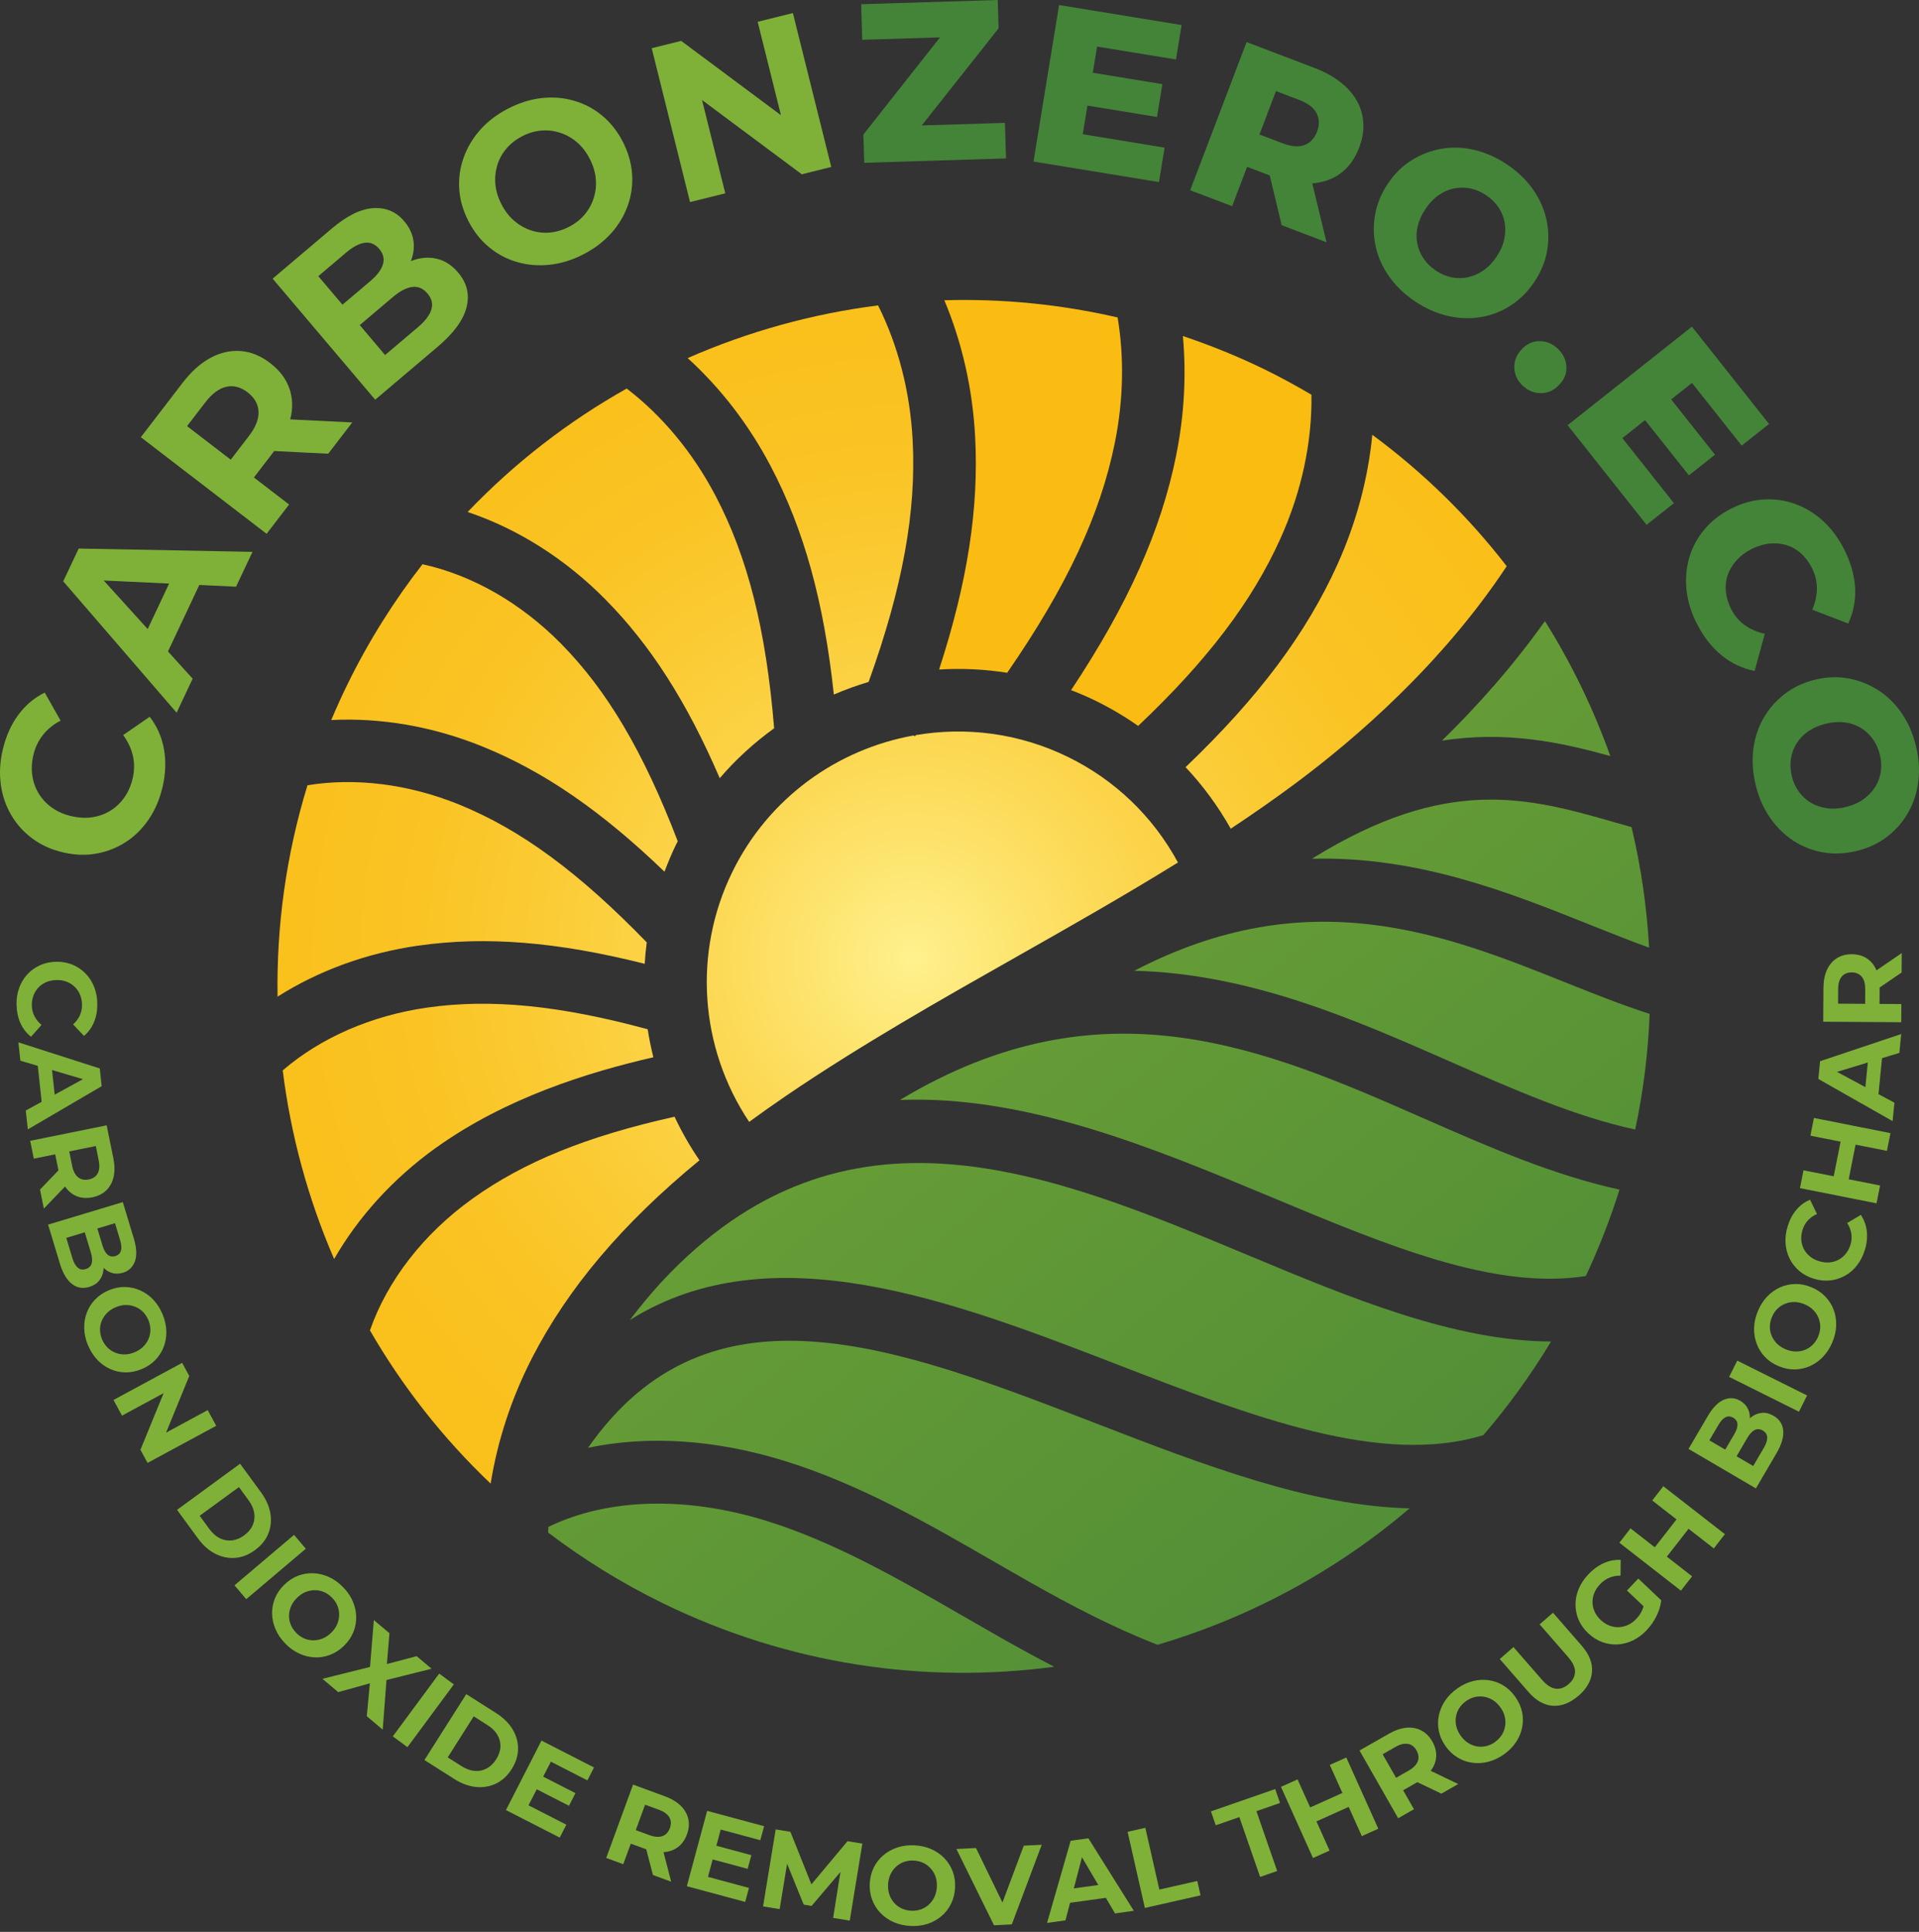 <svg width="148" height="149" viewBox="0 0 148 149" fill="none" xmlns="http://www.w3.org/2000/svg">
<rect x="0" y="0" width="148" height="149" fill="#333333" stroke="none"/>
<path d="M87.474 74.871C96.376 75.088 104.355 78.587 111.767 81.844C116.835 84.071 121.521 86.127 126.112 87.115C126.744 84.153 127.113 81.171 127.228 78.198C125.068 77.501 122.916 76.643 120.784 75.791C111.421 72.044 100.955 67.865 87.474 74.874V74.871Z" fill="url(#paint0_linear_214_5868)"/>
<path d="M51.022 98.864C50.138 99.834 49.331 100.813 48.583 101.803C59.533 94.951 73.537 100.357 86.225 105.26C96.593 109.268 106.539 113.104 114.4 110.683C116.318 108.461 118.065 106.05 119.623 103.465C112.15 103.437 104.131 100.096 96.258 96.81C80.926 90.412 65.071 83.796 51.027 98.861L51.022 98.864Z" fill="url(#paint1_linear_214_5868)"/>
<path d="M101.178 66.231C109.346 66.019 116.383 68.827 122.58 71.305C124.191 71.949 125.718 72.559 127.187 73.091C127.007 69.946 126.559 66.835 125.831 63.792C125.403 63.671 124.979 63.55 124.554 63.429C117.919 61.528 111.63 59.736 101.181 66.231H101.178Z" fill="url(#paint2_linear_214_5868)"/>
<path d="M108.715 116.328C101.087 116.176 92.711 112.944 84.484 109.763C69.186 103.85 54.706 98.264 45.353 111.661C49.989 110.685 55.209 111.02 60.598 112.702C66.367 114.502 71.593 117.517 76.645 120.431C77.497 120.921 78.346 121.413 79.199 121.897C82.774 123.927 86.056 125.612 89.274 126.853C96.367 124.763 103.011 121.196 108.718 116.328H108.715Z" fill="url(#paint3_linear_214_5868)"/>
<path d="M76.811 126.096C75.95 125.607 75.089 125.112 74.231 124.614C69.405 121.832 64.415 118.955 59.158 117.312C52.934 115.369 46.855 115.543 42.293 117.762C42.285 117.908 42.282 118.055 42.276 118.201C44.982 120.254 47.919 122.082 51.086 123.632C60.823 128.394 71.309 129.888 81.305 128.549C79.744 127.744 78.248 126.912 76.813 126.099L76.811 126.096Z" fill="url(#paint4_linear_214_5868)"/>
<path d="M111.21 57.123C116.211 56.352 120.365 57.252 124.191 58.31C122.897 54.679 121.209 51.185 119.15 47.903C116.678 51.382 113.924 54.468 111.21 57.123Z" fill="url(#paint5_linear_214_5868)"/>
<path d="M57.778 86.527C58.689 85.861 59.628 85.194 60.61 84.524C66.41 80.578 72.581 77.085 78.549 73.707C82.633 71.395 86.79 69.032 90.849 66.52C88.922 62.974 86.003 60.161 82.366 58.38C78.58 56.53 74.482 56.035 70.615 56.698C70.603 56.727 70.595 56.755 70.584 56.783L70.44 56.727C64.581 57.787 59.279 61.519 56.47 67.269C53.44 73.465 53.955 80.8 57.778 86.527Z" fill="url(#paint6_radial_214_5868)"/>
<path d="M75.207 33.702C75.497 39.184 74.628 44.862 72.426 51.638C74.164 51.531 75.925 51.61 77.677 51.889C82.276 45.228 84.861 39.695 85.98 34.149C86.652 30.827 86.703 27.536 86.194 24.484C81.755 23.461 77.269 23.027 72.831 23.157C74.181 26.377 75.011 29.952 75.207 33.702Z" fill="url(#paint7_radial_214_5868)"/>
<path d="M41.022 104.753C43.804 99.342 47.987 94.386 53.947 89.486C53.207 88.412 52.571 87.287 52.023 86.128C45.261 87.635 40.401 89.61 36.452 92.439C32.635 95.173 29.864 98.788 28.531 102.607C31.029 106.928 34.148 110.913 37.839 114.423C38.37 111.147 39.425 107.864 41.025 104.751L41.022 104.753Z" fill="url(#paint8_radial_214_5868)"/>
<path d="M59.443 35.963C61.996 40.821 63.541 46.373 64.308 53.568C65.183 53.191 66.078 52.865 66.992 52.592C69.622 45.282 70.676 39.451 70.387 33.955C70.187 30.169 69.25 26.611 67.72 23.554C62.649 24.198 57.701 25.57 53.035 27.618C55.55 29.905 57.744 32.726 59.443 35.963Z" fill="url(#paint9_radial_214_5868)"/>
<path d="M90.715 35.105C89.542 40.913 87.004 46.609 82.606 53.227C83.238 53.472 83.868 53.739 84.487 54.043C85.643 54.609 86.743 55.258 87.778 55.987C93.125 50.927 96.562 46.387 98.748 41.546C100.404 37.876 101.2 34.053 101.144 30.445C99.988 29.767 98.809 29.114 97.583 28.515C95.496 27.494 93.373 26.642 91.229 25.916C91.496 28.889 91.342 31.994 90.712 35.105H90.715Z" fill="url(#paint10_radial_214_5868)"/>
<path d="M33.637 88.513C39.012 84.665 45.371 82.696 50.389 81.543C50.215 80.829 50.063 80.108 49.953 79.383C43.141 77.535 37.853 77.017 32.981 77.706C28.616 78.325 24.709 80.055 21.804 82.555C22.428 87.576 23.767 92.476 25.77 97.103C27.634 93.857 30.312 90.892 33.637 88.51V88.513Z" fill="url(#paint11_radial_214_5868)"/>
<path d="M51.249 67.226C51.514 66.526 51.801 65.831 52.133 65.15C52.178 65.061 52.225 64.973 52.27 64.883C49.621 57.975 46.822 53.242 43.258 49.633C40.128 46.463 36.364 44.342 32.584 43.518C30.376 46.356 28.419 49.461 26.776 52.822C26.337 53.72 25.932 54.625 25.547 55.534C29.347 55.34 33.358 56.012 37.217 57.579C41.948 59.497 46.375 62.54 51.246 67.229L51.249 67.226Z" fill="url(#paint12_radial_214_5868)"/>
<path d="M32.303 72.928C37.475 72.196 42.949 72.629 49.722 74.334C49.755 73.783 49.809 73.231 49.879 72.68C44.648 67.283 40.156 63.978 35.402 62.048C31.465 60.451 27.378 59.967 23.715 60.563C22.062 65.941 21.319 71.437 21.406 76.868C24.551 74.871 28.278 73.496 32.303 72.925V72.928Z" fill="url(#paint13_radial_214_5868)"/>
<path d="M46.696 46.238C50.164 49.751 52.957 54.099 55.508 60.017C56.762 58.557 58.174 57.272 59.704 56.169C59.083 48.558 57.665 42.955 55.17 38.21C53.404 34.852 51.036 32.036 48.333 29.966C43.843 32.492 39.7 35.682 36.066 39.487C39.895 40.773 43.576 43.076 46.698 46.238H46.696Z" fill="url(#paint14_radial_214_5868)"/>
<path d="M103.149 43.532C100.745 48.859 97.066 53.784 91.435 59.168C92.776 60.591 93.944 62.18 94.919 63.915C96.604 62.796 98.261 61.646 99.873 60.447C104.587 56.946 111.213 51.205 116.203 43.67C113.278 39.881 109.804 36.464 105.836 33.533C105.515 36.866 104.626 40.258 103.149 43.529V43.532Z" fill="url(#paint15_radial_214_5868)"/>
<path d="M109.821 86.265C97.659 80.918 85.089 75.405 69.408 84.834C79.177 84.459 88.99 88.549 98.112 92.355C107.087 96.101 115.261 99.51 122.304 98.416C123.325 96.225 124.199 94 124.9 91.75C119.767 90.63 114.763 88.437 109.821 86.262V86.265Z" fill="url(#paint16_linear_214_5868)"/>
<path d="M12.53 60.712C12.319 61.632 11.97 62.45 11.486 63.17C11.002 63.891 10.417 64.475 9.728 64.926C9.039 65.376 8.283 65.677 7.458 65.828C6.634 65.98 5.774 65.952 4.876 65.744C3.979 65.536 3.194 65.187 2.519 64.689C1.844 64.194 1.296 63.59 0.874 62.875C0.452 62.161 0.182 61.376 0.064 60.518C-0.054 59.66 -0.009 58.771 0.205 57.852C0.444 56.819 0.837 55.922 1.389 55.166C1.94 54.409 2.626 53.824 3.45 53.416L4.674 55.579C4.117 55.869 3.661 56.24 3.307 56.69C2.953 57.14 2.705 57.66 2.57 58.251C2.441 58.808 2.418 59.34 2.497 59.849C2.576 60.358 2.747 60.822 3.012 61.241C3.273 61.66 3.616 62.017 4.038 62.313C4.46 62.608 4.955 62.819 5.523 62.951C6.091 63.08 6.629 63.106 7.138 63.027C7.647 62.948 8.111 62.777 8.53 62.515C8.949 62.254 9.306 61.91 9.602 61.488C9.897 61.066 10.108 60.577 10.235 60.02C10.37 59.43 10.375 58.856 10.249 58.293C10.122 57.731 9.869 57.199 9.498 56.693L11.545 55.281C12.108 56.009 12.473 56.833 12.642 57.759C12.811 58.684 12.777 59.666 12.535 60.712H12.53Z" fill="#7FB138"/>
<path d="M13.623 54.968L4.876 44.834L6.069 42.306L19.474 42.562L18.205 45.248L6.521 44.702L7.005 43.675L14.858 52.344L13.621 54.968H13.623ZM12.422 51.368L10.783 49.804L13.48 44.083L15.739 44.336L12.422 51.371V51.368Z" fill="#7FB138"/>
<path d="M20.563 41.172L10.862 33.719L14.088 29.519C14.755 28.65 15.472 28.012 16.237 27.598C17.002 27.188 17.779 27.013 18.569 27.075C19.36 27.137 20.113 27.446 20.833 28C21.565 28.56 22.057 29.213 22.316 29.955C22.574 30.698 22.6 31.488 22.389 32.326C22.178 33.165 21.739 34.017 21.072 34.886L18.794 37.851L18.611 36.079L22.296 38.911L20.561 41.17L20.563 41.172ZM18.864 36.273L17.008 36.478L19.191 33.637C19.717 32.954 19.967 32.324 19.939 31.744C19.914 31.168 19.632 30.673 19.095 30.259C18.561 29.849 18.012 29.705 17.45 29.832C16.887 29.958 16.344 30.366 15.821 31.049L13.638 33.89L13.36 32.045L18.862 36.273H18.864ZM25.314 34.993L19.919 34.726L21.773 32.315L27.168 32.582L25.314 34.993Z" fill="#7FB138"/>
<path d="M28.934 30.824L21.027 21.492L25.587 17.627C26.76 16.634 27.831 16.108 28.799 16.052C29.766 15.996 30.56 16.333 31.175 17.062C31.589 17.551 31.828 18.077 31.896 18.64C31.96 19.202 31.865 19.762 31.609 20.316C31.353 20.87 30.956 21.371 30.425 21.824L30.202 21.05C30.79 20.552 31.389 20.212 32.005 20.026C32.621 19.841 33.215 19.827 33.788 19.981C34.362 20.136 34.88 20.485 35.338 21.028C36.016 21.826 36.23 22.721 35.98 23.703C35.729 24.687 34.99 25.697 33.763 26.737L28.937 30.827L28.934 30.824ZM29.702 27.379L32.236 25.233C32.787 24.766 33.13 24.316 33.265 23.88C33.4 23.444 33.302 23.03 32.97 22.639C32.633 22.24 32.236 22.071 31.786 22.133C31.333 22.195 30.832 22.459 30.281 22.926L27.587 25.207L26.253 23.635L28.56 21.68C29.083 21.236 29.409 20.803 29.533 20.384C29.66 19.964 29.564 19.568 29.246 19.194C28.928 18.82 28.557 18.662 28.127 18.724C27.696 18.783 27.218 19.036 26.695 19.481L24.549 21.3L29.699 27.381L29.702 27.379Z" fill="#7FB138"/>
<path d="M45 19.61C44.142 20.055 43.275 20.325 42.409 20.417C41.54 20.513 40.705 20.445 39.906 20.218C39.104 19.99 38.381 19.61 37.734 19.078C37.087 18.547 36.553 17.88 36.137 17.073C35.715 16.255 35.476 15.431 35.42 14.601C35.363 13.771 35.473 12.961 35.752 12.176C36.03 11.391 36.452 10.671 37.028 10.022C37.602 9.372 38.319 8.823 39.18 8.379C40.038 7.935 40.899 7.665 41.759 7.566C42.62 7.468 43.45 7.535 44.251 7.763C45.053 7.991 45.776 8.371 46.423 8.902C47.07 9.434 47.607 10.106 48.029 10.925C48.445 11.732 48.684 12.556 48.746 13.397C48.808 14.238 48.698 15.051 48.423 15.835C48.147 16.62 47.719 17.337 47.143 17.982C46.563 18.628 45.852 19.171 45.002 19.61H45ZM43.886 17.492C44.372 17.242 44.775 16.924 45.095 16.541C45.416 16.159 45.649 15.731 45.796 15.253C45.945 14.778 45.995 14.286 45.947 13.779C45.903 13.27 45.745 12.758 45.478 12.241C45.211 11.723 44.884 11.299 44.496 10.97C44.108 10.638 43.678 10.396 43.205 10.241C42.733 10.086 42.246 10.03 41.748 10.069C41.25 10.112 40.758 10.255 40.272 10.508C39.785 10.759 39.38 11.079 39.054 11.462C38.727 11.847 38.494 12.275 38.35 12.75C38.21 13.225 38.159 13.715 38.207 14.221C38.252 14.727 38.41 15.242 38.677 15.759C38.944 16.277 39.273 16.702 39.658 17.031C40.046 17.363 40.474 17.608 40.941 17.765C41.408 17.922 41.894 17.979 42.398 17.937C42.898 17.894 43.394 17.745 43.88 17.495L43.886 17.492Z" fill="#7FB138"/>
<path d="M53.218 15.588L50.262 3.718L52.534 3.153L61.667 9.954L60.565 10.23L58.435 1.682L61.15 1.007L64.109 12.876L61.836 13.442L52.703 6.641L53.806 6.365L55.935 14.91L53.221 15.585L53.218 15.588Z" fill="#7FB138"/>
<path d="M66.654 12.559L66.587 10.376L73.5 1.612L73.959 2.838L66.499 3.069L66.415 0.326L76.949 0L77.016 2.183L70.083 10.947L69.624 9.721L77.503 9.476L77.587 12.218L66.654 12.556V12.559Z" fill="#448438"/>
<path d="M83.505 10.353L89.817 11.386L89.384 14.041L79.708 12.46L81.68 0.388L91.13 1.932L90.697 4.587L84.611 3.592L83.505 10.353ZM84.04 5.572L89.645 6.489L89.232 9.023L83.626 8.106L84.04 5.572Z" fill="#448438"/>
<path d="M91.789 14.677L96.143 3.246L101.352 5.229C102.399 5.625 103.237 6.14 103.87 6.767C104.502 7.395 104.902 8.106 105.068 8.897C105.234 9.69 105.152 10.517 104.826 11.374C104.491 12.258 103.999 12.93 103.355 13.394C102.711 13.858 101.943 14.111 101.054 14.153C100.165 14.196 99.198 14.016 98.154 13.619L94.725 12.311L96.703 11.493L95.024 15.903L91.789 14.671V14.677ZM96.559 11.875L95.679 9.819L98.914 11.051C99.589 11.307 100.151 11.355 100.601 11.189C101.051 11.023 101.378 10.674 101.58 10.14C101.774 9.628 101.76 9.158 101.538 8.731C101.316 8.303 100.866 7.96 100.191 7.704L96.956 6.472L98.975 5.538L96.562 11.875H96.559ZM98.846 17.366L97.589 12.12L101.034 13.431L102.306 18.685L98.843 17.366H98.846Z" fill="#448438"/>
<path d="M109.14 23.25C108.336 22.712 107.675 22.082 107.157 21.357C106.64 20.631 106.288 19.863 106.105 19.045C105.923 18.229 105.903 17.402 106.049 16.567C106.195 15.731 106.522 14.932 107.034 14.167C107.54 13.411 108.147 12.809 108.862 12.362C109.576 11.915 110.344 11.619 111.168 11.476C111.992 11.332 112.836 11.36 113.7 11.56C114.56 11.76 115.398 12.128 116.214 12.674C117.027 13.217 117.691 13.85 118.203 14.572C118.715 15.293 119.063 16.06 119.252 16.87C119.437 17.683 119.46 18.502 119.319 19.334C119.179 20.164 118.85 20.963 118.341 21.728C117.823 22.504 117.207 23.117 116.495 23.573C115.784 24.029 115.016 24.324 114.189 24.459C113.365 24.594 112.518 24.563 111.658 24.363C110.794 24.164 109.956 23.795 109.143 23.25H109.14ZM110.732 20.867C111.12 21.126 111.525 21.3 111.95 21.388C112.375 21.475 112.797 21.475 113.216 21.382C113.635 21.292 114.031 21.115 114.408 20.856C114.785 20.597 115.123 20.243 115.421 19.799C115.719 19.354 115.916 18.907 116.012 18.46C116.107 18.012 116.119 17.576 116.043 17.154C115.967 16.733 115.806 16.342 115.564 15.984C115.32 15.624 115.005 15.318 114.619 15.056C114.231 14.797 113.826 14.623 113.401 14.536C112.977 14.449 112.552 14.449 112.13 14.536C111.705 14.623 111.309 14.8 110.938 15.062C110.563 15.326 110.229 15.681 109.933 16.125C109.635 16.57 109.436 17.017 109.334 17.458C109.233 17.903 109.222 18.339 109.303 18.763C109.385 19.188 109.545 19.579 109.79 19.939C110.032 20.299 110.35 20.606 110.735 20.867H110.732Z" fill="#448438"/>
<path d="M117.443 29.755C117.035 29.373 116.819 28.914 116.791 28.383C116.763 27.851 116.954 27.37 117.362 26.937C117.761 26.512 118.222 26.304 118.746 26.31C119.269 26.315 119.733 26.509 120.141 26.895C120.546 27.277 120.768 27.73 120.805 28.253C120.841 28.776 120.658 29.249 120.259 29.671C119.851 30.104 119.381 30.321 118.85 30.323C118.318 30.323 117.848 30.135 117.443 29.752V29.755Z" fill="#448438"/>
<path d="M125.125 33.795L129.099 38.807L126.99 40.477L120.9 32.793L130.486 25.193L136.435 32.698L134.325 34.368L130.492 29.533L125.122 33.789L125.125 33.795ZM128.739 30.619L132.266 35.069L130.253 36.663L126.725 32.214L128.739 30.619Z" fill="#448438"/>
<path d="M130.868 48.108C130.432 47.245 130.165 46.382 130.072 45.515C129.98 44.649 130.047 43.816 130.278 43.02C130.508 42.224 130.894 41.499 131.439 40.846C131.982 40.191 132.669 39.654 133.501 39.232C134.334 38.81 135.172 38.573 136.021 38.523C136.871 38.472 137.684 38.587 138.463 38.872C139.242 39.156 139.951 39.592 140.598 40.179C141.242 40.767 141.782 41.493 142.22 42.354C142.732 43.361 143.014 44.351 143.07 45.324C143.123 46.294 142.949 47.217 142.541 48.089L139.768 47.026C140.004 46.463 140.125 45.912 140.125 45.374C140.125 44.837 139.998 44.314 139.743 43.805C139.517 43.358 139.236 42.984 138.902 42.683C138.567 42.382 138.193 42.171 137.785 42.044C137.374 41.918 136.941 41.878 136.48 41.923C136.018 41.968 135.554 42.109 135.087 42.345C134.621 42.581 134.232 42.874 133.923 43.22C133.614 43.566 133.389 43.94 133.248 44.345C133.107 44.75 133.06 45.175 133.105 45.625C133.147 46.072 133.285 46.519 133.51 46.967C133.768 47.476 134.114 47.889 134.547 48.204C134.981 48.519 135.501 48.747 136.106 48.882L135.324 51.748C134.379 51.56 133.529 51.16 132.773 50.541C132.016 49.925 131.383 49.113 130.871 48.106L130.868 48.108Z" fill="#448438"/>
<path d="M135.413 60.571C135.18 59.632 135.112 58.721 135.216 57.837C135.321 56.954 135.579 56.147 135.99 55.419C136.403 54.69 136.943 54.066 137.61 53.545C138.279 53.025 139.059 52.651 139.953 52.429C140.836 52.209 141.691 52.173 142.518 52.319C143.348 52.465 144.116 52.763 144.822 53.211C145.528 53.658 146.135 54.246 146.639 54.971C147.145 55.697 147.516 56.535 147.753 57.486C147.989 58.437 148.056 59.348 147.952 60.228C147.848 61.106 147.592 61.91 147.184 62.636C146.777 63.362 146.242 63.986 145.578 64.504C144.915 65.024 144.138 65.395 143.244 65.617C142.341 65.842 141.472 65.887 140.637 65.747C139.801 65.606 139.036 65.308 138.333 64.855C137.63 64.4 137.028 63.809 136.522 63.083C136.015 62.358 135.644 61.519 135.408 60.569L135.413 60.571ZM138.195 59.877C138.308 60.33 138.493 60.732 138.749 61.081C139.005 61.432 139.317 61.713 139.689 61.927C140.06 62.141 140.473 62.279 140.926 62.338C141.379 62.4 141.866 62.363 142.386 62.234C142.906 62.104 143.351 61.905 143.722 61.637C144.093 61.37 144.394 61.055 144.622 60.692C144.85 60.33 144.993 59.933 145.055 59.503C145.114 59.072 145.089 58.631 144.976 58.181C144.864 57.728 144.678 57.328 144.422 56.977C144.166 56.625 143.851 56.341 143.48 56.122C143.106 55.902 142.695 55.764 142.243 55.711C141.79 55.655 141.303 55.694 140.783 55.824C140.262 55.953 139.815 56.15 139.444 56.411C139.07 56.673 138.772 56.988 138.547 57.356C138.322 57.725 138.175 58.124 138.116 58.555C138.057 58.985 138.083 59.424 138.195 59.877Z" fill="#448438"/>
<path d="M1.273 77.484C1.265 77.02 1.335 76.587 1.481 76.188C1.628 75.785 1.838 75.436 2.114 75.141C2.39 74.843 2.716 74.61 3.093 74.441C3.47 74.272 3.883 74.182 4.336 74.176C4.789 74.168 5.205 74.244 5.588 74.401C5.968 74.559 6.302 74.781 6.589 75.074C6.876 75.363 7.095 75.707 7.256 76.103C7.413 76.5 7.498 76.93 7.503 77.394C7.512 77.917 7.43 78.39 7.256 78.817C7.081 79.245 6.823 79.605 6.477 79.895L5.636 79.006C5.869 78.8 6.041 78.57 6.159 78.314C6.274 78.058 6.33 77.779 6.325 77.481C6.319 77.2 6.268 76.944 6.17 76.711C6.072 76.477 5.934 76.275 5.759 76.106C5.585 75.937 5.38 75.808 5.143 75.715C4.907 75.622 4.646 75.58 4.359 75.586C4.072 75.591 3.813 75.642 3.58 75.74C3.346 75.839 3.144 75.977 2.975 76.151C2.806 76.325 2.677 76.531 2.584 76.767C2.494 77.003 2.452 77.262 2.454 77.543C2.46 77.841 2.525 78.117 2.654 78.37C2.781 78.623 2.964 78.848 3.203 79.045L2.393 79.962C2.038 79.681 1.765 79.329 1.577 78.91C1.386 78.488 1.287 78.016 1.279 77.487L1.273 77.484Z" fill="#7FB138"/>
<path d="M1.423 80.393L7.695 82.406L7.841 83.773L2.146 87.104L1.988 85.65L7.034 82.882L7.093 83.436L1.572 81.807L1.42 80.387L1.423 80.393ZM2.849 81.596L3.937 81.833L4.272 84.927L3.259 85.399L2.849 81.594V81.596Z" fill="#7FB138"/>
<path d="M2.325 87.987L8.226 86.791L8.744 89.345C8.851 89.874 8.856 90.347 8.763 90.763C8.671 91.179 8.482 91.525 8.204 91.798C7.925 92.071 7.568 92.251 7.129 92.341C6.685 92.431 6.283 92.403 5.925 92.259C5.565 92.116 5.264 91.871 5.023 91.522C4.778 91.173 4.603 90.735 4.497 90.209L4.131 88.406L4.848 88.909L2.606 89.362L2.328 87.987H2.325ZM3.085 91.747L4.924 89.832L5.222 91.297L3.383 93.213L3.085 91.747ZM4.691 88.94L5.214 88.183L5.563 89.91C5.647 90.327 5.802 90.622 6.024 90.799C6.246 90.977 6.522 91.033 6.848 90.965C7.174 90.901 7.405 90.743 7.537 90.493C7.672 90.242 7.695 89.91 7.613 89.494L7.264 87.764L8.041 88.257L4.693 88.934L4.691 88.94Z" fill="#7FB138"/>
<path d="M3.709 94.45L9.472 92.712L10.322 95.527C10.541 96.253 10.566 96.838 10.403 97.285C10.237 97.733 9.931 98.025 9.481 98.16C9.18 98.25 8.896 98.256 8.628 98.174C8.361 98.093 8.128 97.941 7.928 97.716C7.728 97.491 7.579 97.215 7.481 96.886L7.875 96.937C7.984 97.299 8.021 97.637 7.981 97.949C7.945 98.261 7.835 98.534 7.652 98.762C7.47 98.99 7.211 99.156 6.876 99.257C6.381 99.406 5.937 99.327 5.543 99.021C5.149 98.714 4.837 98.183 4.609 97.426L3.709 94.445V94.45ZM5.113 95.474L5.585 97.038C5.689 97.378 5.824 97.62 5.993 97.766C6.162 97.913 6.37 97.949 6.609 97.876C6.856 97.803 7.011 97.657 7.07 97.44C7.132 97.224 7.11 96.945 7.008 96.605L6.508 94.942L7.478 94.65L7.908 96.073C8.007 96.397 8.136 96.627 8.302 96.768C8.468 96.906 8.665 96.942 8.896 96.872C9.126 96.802 9.27 96.664 9.329 96.458C9.385 96.253 9.365 95.989 9.27 95.662L8.87 94.338L5.115 95.471L5.113 95.474Z" fill="#7FB138"/>
<path d="M6.786 103.755C6.603 103.316 6.508 102.88 6.496 102.45C6.485 102.019 6.553 101.614 6.699 101.229C6.845 100.846 7.062 100.506 7.349 100.211C7.635 99.915 7.984 99.682 8.398 99.51C8.817 99.336 9.23 99.254 9.638 99.26C10.049 99.269 10.44 99.356 10.814 99.522C11.188 99.69 11.523 99.927 11.818 100.236C12.113 100.545 12.352 100.92 12.535 101.358C12.718 101.797 12.814 102.23 12.828 102.658C12.839 103.085 12.774 103.488 12.628 103.873C12.482 104.255 12.265 104.596 11.978 104.891C11.691 105.186 11.34 105.423 10.921 105.594C10.507 105.766 10.094 105.847 9.68 105.845C9.264 105.839 8.87 105.755 8.496 105.586C8.122 105.417 7.79 105.178 7.498 104.869C7.205 104.559 6.969 104.188 6.789 103.752L6.786 103.755ZM7.872 103.296C7.976 103.544 8.114 103.755 8.288 103.929C8.462 104.103 8.662 104.236 8.89 104.326C9.118 104.419 9.357 104.464 9.607 104.461C9.857 104.461 10.116 104.404 10.381 104.295C10.645 104.185 10.867 104.042 11.044 103.864C11.222 103.687 11.36 103.488 11.455 103.263C11.551 103.037 11.599 102.801 11.599 102.557C11.599 102.312 11.548 102.064 11.444 101.814C11.34 101.566 11.202 101.353 11.025 101.178C10.85 101.004 10.648 100.872 10.423 100.782C10.198 100.695 9.959 100.65 9.708 100.65C9.458 100.65 9.199 100.706 8.935 100.815C8.671 100.925 8.448 101.069 8.271 101.246C8.094 101.423 7.956 101.623 7.858 101.845C7.762 102.067 7.711 102.303 7.714 102.551C7.714 102.798 7.768 103.046 7.869 103.296H7.872Z" fill="#7FB138"/>
<path d="M8.752 107.974L14.048 105.11L14.597 106.123L12.473 111.31L12.209 110.817L16.02 108.756L16.675 109.965L11.379 112.828L10.831 111.816L12.954 106.629L13.221 107.121L9.41 109.183L8.755 107.974H8.752Z" fill="#7FB138"/>
<path d="M13.658 116.446L18.516 112.89L20.13 115.098C20.515 115.627 20.755 116.164 20.85 116.716C20.943 117.264 20.892 117.787 20.693 118.28C20.496 118.772 20.153 119.196 19.66 119.556C19.171 119.916 18.659 120.113 18.13 120.153C17.602 120.192 17.09 120.085 16.592 119.829C16.097 119.573 15.655 119.182 15.27 118.656L13.655 116.448L13.658 116.446ZM15.402 116.907L16.147 117.928C16.384 118.251 16.651 118.488 16.949 118.637C17.244 118.786 17.556 118.842 17.883 118.805C18.209 118.769 18.524 118.64 18.828 118.417C19.137 118.19 19.357 117.928 19.489 117.63C19.618 117.332 19.658 117.019 19.607 116.69C19.556 116.361 19.41 116.035 19.174 115.712L18.428 114.691L15.402 116.904V116.907Z" fill="#7FB138"/>
<path d="M18.085 122.268L22.678 118.378L23.584 119.447L18.991 123.337L18.085 122.268Z" fill="#7FB138"/>
<path d="M22.006 126.763C21.674 126.422 21.421 126.054 21.252 125.66C21.081 125.266 20.993 124.861 20.985 124.454C20.977 124.043 21.052 123.649 21.207 123.267C21.362 122.884 21.601 122.538 21.922 122.226C22.245 121.911 22.599 121.677 22.982 121.531C23.364 121.385 23.761 121.32 24.169 121.337C24.577 121.354 24.976 121.45 25.367 121.627C25.755 121.804 26.118 122.063 26.45 122.4C26.782 122.741 27.035 123.106 27.204 123.497C27.373 123.888 27.463 124.288 27.471 124.698C27.48 125.106 27.404 125.503 27.249 125.885C27.094 126.268 26.852 126.617 26.529 126.932C26.208 127.244 25.857 127.477 25.468 127.626C25.083 127.775 24.684 127.843 24.273 127.826C23.865 127.809 23.466 127.711 23.078 127.533C22.689 127.353 22.332 127.097 22.003 126.763H22.006ZM22.841 125.933C23.03 126.127 23.238 126.271 23.463 126.366C23.688 126.462 23.924 126.51 24.169 126.51C24.414 126.51 24.653 126.462 24.886 126.369C25.12 126.273 25.336 126.127 25.542 125.925C25.747 125.725 25.899 125.508 26 125.28C26.099 125.05 26.152 124.814 26.158 124.566C26.163 124.321 26.118 124.085 26.028 123.854C25.938 123.627 25.797 123.416 25.609 123.224C25.421 123.03 25.212 122.887 24.985 122.788C24.757 122.69 24.521 122.642 24.279 122.645C24.037 122.645 23.798 122.696 23.564 122.788C23.331 122.881 23.114 123.03 22.909 123.23C22.704 123.433 22.552 123.646 22.45 123.877C22.352 124.108 22.299 124.344 22.29 124.586C22.282 124.828 22.327 125.064 22.419 125.295C22.512 125.525 22.653 125.736 22.841 125.927V125.933Z" fill="#7FB138"/>
<path d="M24.869 129.48L29.142 128.414L28.486 129.19L28.832 124.948L30.036 125.964L29.791 128.909L29.268 128.49L32.134 127.733L33.285 128.703L29.209 129.722L29.853 128.959L29.516 133.401L28.287 132.363L28.579 129.269L29.066 129.679L26.084 130.506L24.869 129.48Z" fill="#7FB138"/>
<path d="M30.295 133.918L33.873 129.077L35.001 129.91L31.423 134.751L30.295 133.918Z" fill="#7FB138"/>
<path d="M32.733 135.744L35.96 130.661L38.269 132.127C38.82 132.478 39.239 132.892 39.529 133.37C39.816 133.848 39.959 134.351 39.954 134.883C39.948 135.415 39.785 135.935 39.459 136.447C39.132 136.962 38.73 137.333 38.252 137.561C37.774 137.791 37.256 137.876 36.702 137.819C36.148 137.763 35.594 137.561 35.043 137.209L32.733 135.744ZM34.525 135.536L35.591 136.213C35.929 136.427 36.266 136.551 36.595 136.582C36.927 136.613 37.236 136.551 37.526 136.399C37.816 136.247 38.063 136.011 38.266 135.693C38.471 135.37 38.581 135.043 38.595 134.72C38.606 134.396 38.53 134.09 38.362 133.803C38.193 133.516 37.94 133.266 37.602 133.052L36.536 132.374L34.528 135.541L34.525 135.536Z" fill="#7FB138"/>
<path d="M40.761 139.237L43.677 140.73L43.168 141.726L39.02 139.603L41.762 134.244L45.812 136.317L45.303 137.313L42.485 135.87L40.761 139.237ZM41.801 136.978L44.38 138.297L43.883 139.271L41.303 137.952L41.801 136.978Z" fill="#7FB138"/>
<path d="M46.755 143.293L48.825 137.639L51.272 138.536C51.778 138.722 52.183 138.964 52.49 139.262C52.796 139.56 52.993 139.898 53.081 140.277C53.168 140.657 53.134 141.057 52.979 141.478C52.825 141.903 52.591 142.232 52.279 142.463C51.969 142.694 51.601 142.823 51.176 142.848C50.752 142.874 50.288 142.792 49.781 142.606L48.051 141.974L48.856 141.628L48.068 143.776L46.752 143.295L46.755 143.293ZM48.805 141.771L48.434 140.93L50.091 141.538C50.49 141.684 50.822 141.706 51.089 141.611C51.356 141.512 51.548 141.31 51.663 140.995C51.778 140.682 51.764 140.404 51.621 140.159C51.477 139.915 51.207 139.721 50.811 139.574L49.154 138.97L49.978 138.567L48.805 141.774V141.771ZM50.358 144.612L49.688 142.041L51.095 142.556L51.764 145.127L50.358 144.612Z" fill="#7FB138"/>
<path d="M54.599 144.755L57.764 145.607L57.471 146.687L52.971 145.475L54.537 139.664L58.931 140.848L58.638 141.928L55.584 141.104L54.599 144.758V144.755ZM55.148 142.328L57.946 143.081L57.662 144.136L54.864 143.382L55.148 142.328Z" fill="#7FB138"/>
<path d="M58.849 147.034L59.823 141.093L60.959 141.279L62.801 145.886L62.199 145.788L65.364 142.002L66.508 142.19L65.535 148.131L64.253 147.92L64.885 143.954L65.141 143.996L62.593 146.994L61.983 146.893L60.498 143.234L60.779 143.279L60.129 147.242L58.847 147.031L58.849 147.034Z" fill="#7FB138"/>
<path d="M70.221 148.541C69.745 148.516 69.312 148.417 68.918 148.243C68.525 148.069 68.187 147.832 67.903 147.537C67.619 147.242 67.405 146.899 67.262 146.513C67.118 146.128 67.056 145.712 67.079 145.264C67.101 144.812 67.205 144.404 67.385 144.035C67.568 143.67 67.816 143.352 68.128 143.087C68.44 142.823 68.8 142.623 69.205 142.488C69.61 142.353 70.052 142.3 70.527 142.322C71.002 142.348 71.436 142.443 71.827 142.618C72.218 142.789 72.552 143.023 72.836 143.318C73.12 143.613 73.334 143.954 73.478 144.342C73.621 144.727 73.683 145.146 73.658 145.599C73.635 146.046 73.531 146.454 73.348 146.828C73.165 147.202 72.918 147.52 72.606 147.785C72.293 148.049 71.933 148.249 71.528 148.381C71.123 148.513 70.685 148.567 70.215 148.541H70.221ZM70.271 147.366C70.541 147.38 70.791 147.346 71.022 147.261C71.253 147.18 71.458 147.053 71.641 146.887C71.821 146.721 71.964 146.525 72.071 146.297C72.178 146.069 72.237 145.813 72.254 145.526C72.268 145.239 72.234 144.978 72.153 144.741C72.071 144.505 71.948 144.294 71.784 144.111C71.621 143.928 71.43 143.782 71.208 143.678C70.986 143.571 70.741 143.512 70.471 143.498C70.201 143.484 69.951 143.518 69.717 143.602C69.484 143.684 69.278 143.81 69.101 143.976C68.924 144.142 68.78 144.339 68.674 144.567C68.567 144.795 68.508 145.051 68.491 145.338C68.477 145.624 68.51 145.886 68.592 146.122C68.674 146.359 68.797 146.57 68.955 146.752C69.115 146.935 69.306 147.081 69.531 147.186C69.756 147.292 70.001 147.351 70.271 147.366Z" fill="#7FB138"/>
<path d="M76.662 148.49L73.762 142.606L75.272 142.53L77.804 147.745L76.918 147.787L78.957 142.348L80.341 142.28L78.034 148.42L76.659 148.488L76.662 148.49Z" fill="#7FB138"/>
<path d="M80.755 148.3L82.575 141.968L83.939 141.78L87.444 147.371L85.995 147.574L83.075 142.615L83.629 142.539L82.172 148.108L80.758 148.305L80.755 148.3ZM81.914 146.837L82.116 145.74L85.199 145.313L85.702 146.311L81.911 146.84L81.914 146.837Z" fill="#7FB138"/>
<path d="M88.295 147.149L86.965 141.279L88.332 140.97L89.412 145.734L92.34 145.071L92.59 146.179L88.295 147.152V147.149Z" fill="#7FB138"/>
<path d="M97.183 144.758L95.583 140.143L93.763 140.775L93.392 139.704L98.348 137.982L98.719 139.054L96.899 139.687L98.499 144.303L97.183 144.758Z" fill="#7FB138"/>
<path d="M102.541 142.727L101.262 143.301L98.792 137.811L100.072 137.237L102.541 142.727ZM104.108 139.316L101.425 140.522L100.941 139.448L103.624 138.241L104.108 139.316ZM102.558 136.12L103.83 135.549L106.299 141.04L105.028 141.611L102.558 136.12Z" fill="#7FB138"/>
<path d="M107.835 140.238L104.851 135.009L107.115 133.718C107.582 133.451 108.029 133.297 108.454 133.254C108.878 133.212 109.264 133.282 109.61 133.46C109.956 133.64 110.24 133.921 110.462 134.309C110.687 134.703 110.785 135.094 110.763 135.479C110.74 135.865 110.6 136.227 110.347 136.568C110.091 136.908 109.731 137.212 109.261 137.479L107.663 138.39L107.916 137.552L109.05 139.538L107.832 140.233L107.835 140.238ZM107.995 137.69L107.115 137.431L108.645 136.556C109.013 136.345 109.247 136.106 109.345 135.839C109.444 135.572 109.41 135.294 109.247 135.004C109.084 134.714 108.861 134.545 108.58 134.498C108.299 134.45 107.978 134.528 107.61 134.739L106.08 135.614L106.305 134.723L107.998 137.687L107.995 137.69ZM111.165 138.337L108.769 137.189L110.068 136.447L112.465 137.594L111.165 138.337Z" fill="#7FB138"/>
<path d="M115.986 135.307C115.598 135.583 115.196 135.771 114.776 135.878C114.36 135.985 113.95 136.008 113.542 135.951C113.137 135.895 112.757 135.76 112.405 135.544C112.054 135.33 111.747 135.04 111.488 134.674C111.227 134.306 111.055 133.921 110.971 133.518C110.886 133.119 110.886 132.717 110.968 132.315C111.05 131.912 111.207 131.535 111.443 131.178C111.68 130.821 111.992 130.506 112.38 130.23C112.768 129.955 113.17 129.766 113.581 129.659C113.995 129.553 114.402 129.53 114.81 129.586C115.215 129.643 115.595 129.78 115.947 129.994C116.298 130.208 116.605 130.5 116.866 130.872C117.125 131.237 117.297 131.623 117.384 132.028C117.471 132.433 117.474 132.838 117.392 133.237C117.311 133.639 117.153 134.016 116.914 134.371C116.678 134.725 116.366 135.037 115.983 135.31L115.986 135.307ZM115.3 134.351C115.519 134.196 115.693 134.013 115.826 133.805C115.955 133.597 116.039 133.372 116.079 133.13C116.118 132.888 116.11 132.646 116.053 132.402C115.997 132.157 115.885 131.918 115.719 131.685C115.553 131.451 115.364 131.265 115.153 131.133C114.942 130.998 114.715 130.908 114.475 130.866C114.234 130.824 113.995 130.827 113.755 130.883C113.516 130.936 113.286 131.04 113.066 131.198C112.847 131.353 112.67 131.535 112.538 131.746C112.405 131.957 112.321 132.182 112.284 132.421C112.248 132.661 112.256 132.905 112.315 133.147C112.372 133.392 112.484 133.631 112.65 133.864C112.816 134.098 113.004 134.283 113.215 134.418C113.426 134.553 113.651 134.644 113.89 134.689C114.13 134.734 114.369 134.728 114.61 134.672C114.852 134.615 115.083 134.511 115.302 134.357L115.3 134.351Z" fill="#7FB138"/>
<path d="M121.746 130.779C121.102 131.339 120.441 131.6 119.766 131.558C119.091 131.516 118.461 131.159 117.876 130.489L115.668 127.952L116.726 127.033L118.911 129.542C119.285 129.969 119.642 130.203 119.988 130.242C120.334 130.281 120.663 130.16 120.978 129.888C121.299 129.609 121.462 129.297 121.473 128.951C121.482 128.605 121.302 128.217 120.928 127.789L118.742 125.28L119.774 124.383L121.982 126.92C122.568 127.59 122.832 128.262 122.781 128.937C122.731 129.612 122.385 130.228 121.746 130.785V130.779Z" fill="#7FB138"/>
<path d="M127.007 125.719C126.68 126.065 126.323 126.33 125.935 126.518C125.55 126.704 125.153 126.808 124.748 126.827C124.343 126.847 123.946 126.785 123.561 126.645C123.176 126.504 122.816 126.276 122.487 125.964C122.158 125.652 121.913 125.309 121.75 124.929C121.587 124.549 121.508 124.155 121.508 123.747C121.508 123.337 121.592 122.935 121.758 122.538C121.924 122.141 122.172 121.77 122.504 121.421C122.869 121.033 123.266 120.746 123.688 120.558C124.11 120.369 124.546 120.288 124.993 120.308L124.981 121.52C124.658 121.52 124.366 121.576 124.107 121.686C123.848 121.795 123.612 121.964 123.398 122.189C123.201 122.397 123.055 122.62 122.956 122.861C122.858 123.101 122.813 123.342 122.819 123.587C122.824 123.832 122.878 124.071 122.984 124.302C123.091 124.532 123.246 124.746 123.454 124.943C123.654 125.131 123.873 125.275 124.11 125.368C124.346 125.463 124.588 125.505 124.832 125.497C125.077 125.489 125.316 125.432 125.552 125.325C125.786 125.221 126.003 125.064 126.199 124.856C126.388 124.656 126.54 124.431 126.652 124.178C126.765 123.925 126.829 123.638 126.843 123.312L128.118 123.43C128.073 123.843 127.949 124.254 127.746 124.653C127.544 125.055 127.294 125.41 126.998 125.722L127.007 125.719ZM127.119 124.226L125.477 122.67L126.351 121.748L128.123 123.427L127.116 124.226H127.119Z" fill="#7FB138"/>
<path d="M130.5 121.576L129.639 122.681L124.892 118.983L125.752 117.877L130.5 121.576ZM127.426 115.725L128.281 114.626L133.029 118.324L132.174 119.424L127.426 115.725ZM130.292 117.827L128.483 120.147L127.555 119.424L129.364 117.104L130.292 117.827Z" fill="#7FB138"/>
<path d="M135.417 114.792L130.225 111.748L131.713 109.211C132.095 108.559 132.506 108.14 132.947 107.957C133.386 107.774 133.811 107.799 134.216 108.038C134.489 108.199 134.686 108.404 134.806 108.654C134.927 108.905 134.975 109.18 134.947 109.479C134.919 109.777 134.818 110.075 134.643 110.37L134.416 110.047C134.607 109.72 134.829 109.464 135.085 109.279C135.341 109.093 135.614 108.989 135.906 108.967C136.199 108.944 136.494 109.023 136.795 109.2C137.239 109.462 137.484 109.841 137.529 110.339C137.574 110.837 137.394 111.428 136.995 112.108L135.42 114.795L135.417 114.792ZM135.212 113.068L136.038 111.658C136.218 111.352 136.303 111.087 136.294 110.862C136.286 110.637 136.173 110.463 135.957 110.334C135.735 110.204 135.524 110.19 135.324 110.291C135.124 110.393 134.936 110.598 134.756 110.905L133.878 112.404L133.004 111.892L133.757 110.609C133.929 110.317 134.008 110.064 133.999 109.85C133.988 109.636 133.881 109.467 133.673 109.344C133.465 109.223 133.268 109.211 133.077 109.307C132.885 109.405 132.705 109.6 132.534 109.892L131.833 111.087L135.217 113.07L135.212 113.068Z" fill="#7FB138"/>
<path d="M138.744 108.879L133.357 106.193L133.982 104.939L139.368 107.625L138.741 108.879H138.744Z" fill="#7FB138"/>
<path d="M141.325 103.502C141.145 103.941 140.906 104.317 140.611 104.63C140.316 104.942 139.981 105.184 139.607 105.353C139.233 105.521 138.842 105.609 138.428 105.617C138.018 105.625 137.604 105.544 137.191 105.372C136.772 105.201 136.42 104.967 136.136 104.672C135.852 104.379 135.635 104.039 135.489 103.657C135.343 103.274 135.273 102.869 135.281 102.441C135.289 102.014 135.385 101.581 135.565 101.139C135.745 100.7 135.981 100.323 136.274 100.014C136.566 99.705 136.898 99.463 137.272 99.294C137.646 99.125 138.037 99.038 138.451 99.03C138.864 99.021 139.278 99.106 139.697 99.277C140.11 99.446 140.462 99.679 140.754 99.978C141.044 100.273 141.264 100.613 141.41 100.996C141.556 101.378 141.624 101.783 141.612 102.208C141.601 102.636 141.505 103.066 141.328 103.499L141.325 103.502ZM140.231 103.063C140.333 102.813 140.383 102.568 140.383 102.32C140.383 102.076 140.333 101.84 140.237 101.614C140.141 101.389 140.003 101.19 139.823 101.013C139.643 100.835 139.424 100.695 139.157 100.585C138.892 100.475 138.634 100.422 138.383 100.419C138.133 100.419 137.894 100.464 137.666 100.557C137.438 100.65 137.239 100.782 137.064 100.956C136.89 101.131 136.752 101.342 136.651 101.592C136.549 101.84 136.499 102.09 136.499 102.337C136.499 102.585 136.549 102.821 136.645 103.043C136.744 103.266 136.881 103.465 137.059 103.642C137.239 103.817 137.461 103.96 137.725 104.07C137.99 104.18 138.248 104.233 138.499 104.236C138.749 104.236 138.988 104.194 139.213 104.104C139.438 104.014 139.641 103.882 139.815 103.704C139.989 103.527 140.127 103.316 140.231 103.066V103.063Z" fill="#7FB138"/>
<path d="M143.821 96.402C143.686 96.847 143.489 97.238 143.23 97.575C142.969 97.913 142.665 98.183 142.311 98.38C141.956 98.579 141.576 98.703 141.169 98.751C140.758 98.799 140.336 98.757 139.903 98.627C139.47 98.498 139.096 98.298 138.781 98.034C138.466 97.769 138.215 97.454 138.032 97.091C137.85 96.729 137.74 96.335 137.709 95.907C137.678 95.483 137.729 95.047 137.864 94.602C138.013 94.102 138.235 93.677 138.53 93.323C138.826 92.968 139.18 92.704 139.599 92.529L140.131 93.632C139.847 93.756 139.613 93.924 139.422 94.132C139.233 94.344 139.096 94.591 139.011 94.875C138.93 95.145 138.902 95.404 138.924 95.657C138.947 95.91 139.017 96.144 139.132 96.357C139.248 96.571 139.405 96.757 139.602 96.914C139.799 97.072 140.035 97.193 140.311 97.274C140.586 97.356 140.848 97.387 141.101 97.364C141.354 97.342 141.585 97.272 141.801 97.156C142.015 97.041 142.201 96.883 142.361 96.686C142.519 96.49 142.64 96.256 142.718 95.986C142.806 95.699 142.825 95.418 142.78 95.137C142.735 94.858 142.628 94.588 142.462 94.327L143.514 93.699C143.768 94.076 143.919 94.493 143.973 94.951C144.026 95.409 143.978 95.893 143.827 96.397L143.821 96.402Z" fill="#7FB138"/>
<path d="M144.997 91.433L144.724 92.808L138.82 91.635L139.093 90.26L144.997 91.433ZM139.625 87.588L139.895 86.221L145.799 87.394L145.526 88.761L139.622 87.588H139.625ZM143.129 88.178L142.556 91.064L141.4 90.834L141.973 87.948L143.129 88.178Z" fill="#7FB138"/>
<path d="M145.964 86.468L140.237 83.216L140.372 81.846L146.628 79.751L146.484 81.205L140.98 82.882L141.033 82.325L146.105 85.047L145.964 86.468ZM144.814 84.997L143.795 84.541L144.102 81.444L145.19 81.188L144.814 84.997Z" fill="#7FB138"/>
<path d="M146.633 78.84L140.614 78.8L140.631 76.196C140.634 75.656 140.724 75.195 140.901 74.804C141.078 74.415 141.331 74.115 141.658 73.906C141.987 73.695 142.375 73.594 142.822 73.597C143.275 73.597 143.663 73.71 143.984 73.923C144.307 74.137 144.552 74.441 144.718 74.832C144.884 75.223 144.965 75.687 144.963 76.227L144.951 78.066L144.352 77.425L146.639 77.439L146.631 78.84H146.633ZM144.51 77.425L143.843 78.058L143.854 76.294C143.854 75.87 143.767 75.549 143.584 75.33C143.402 75.11 143.146 75.001 142.814 74.998C142.482 74.998 142.223 75.102 142.043 75.318C141.86 75.535 141.767 75.856 141.765 76.28L141.753 78.044L141.095 77.403L144.51 77.425ZM146.659 75.006L144.465 76.505L144.473 75.009L146.667 73.51L146.659 75.006Z" fill="#7FB138"/>
<defs>
<linearGradient id="paint0_linear_214_5868" x1="62.444" y1="21.421" x2="170.94" y2="154.577" gradientUnits="userSpaceOnUse">
<stop stop-color="#81B135"/>
<stop offset="0.34" stop-color="#649B36"/>
<stop offset="0.7" stop-color="#4C8A37"/>
<stop offset="0.92" stop-color="#448438"/>
</linearGradient>
<linearGradient id="paint1_linear_214_5868" x1="35.69" y1="43.223" x2="144.187" y2="176.379" gradientUnits="userSpaceOnUse">
<stop stop-color="#81B135"/>
<stop offset="0.34" stop-color="#649B36"/>
<stop offset="0.7" stop-color="#4C8A37"/>
<stop offset="0.92" stop-color="#448438"/>
</linearGradient>
<linearGradient id="paint2_linear_214_5868" x1="71.785" y1="13.813" x2="180.282" y2="146.966" gradientUnits="userSpaceOnUse">
<stop stop-color="#81B135"/>
<stop offset="0.34" stop-color="#649B36"/>
<stop offset="0.7" stop-color="#4C8A37"/>
<stop offset="0.92" stop-color="#448438"/>
</linearGradient>
<linearGradient id="paint3_linear_214_5868" x1="25.878" y1="51.217" x2="134.375" y2="184.372" gradientUnits="userSpaceOnUse">
<stop stop-color="#81B135"/>
<stop offset="0.34" stop-color="#649B36"/>
<stop offset="0.7" stop-color="#4C8A37"/>
<stop offset="0.92" stop-color="#448438"/>
</linearGradient>
<linearGradient id="paint4_linear_214_5868" x1="12.124" y1="62.422" x2="120.621" y2="195.578" gradientUnits="userSpaceOnUse">
<stop stop-color="#81B135"/>
<stop offset="0.34" stop-color="#649B36"/>
<stop offset="0.7" stop-color="#4C8A37"/>
<stop offset="0.92" stop-color="#448438"/>
</linearGradient>
<linearGradient id="paint5_linear_214_5868" x1="78.915" y1="8.002" x2="187.411" y2="141.158" gradientUnits="userSpaceOnUse">
<stop stop-color="#81B135"/>
<stop offset="0.34" stop-color="#649B36"/>
<stop offset="0.7" stop-color="#4C8A37"/>
<stop offset="0.92" stop-color="#448438"/>
</linearGradient>
<radialGradient id="paint6_radial_214_5868" cx="0" cy="0" r="1" gradientUnits="userSpaceOnUse" gradientTransform="translate(70.446 73.87) scale(165.415 165.415)">
<stop stop-color="#FFF28F"/>
<stop offset="0.01" stop-color="#FEEE87"/>
<stop offset="0.06" stop-color="#FDE167"/>
<stop offset="0.11" stop-color="#FCD54C"/>
<stop offset="0.17" stop-color="#FBCC36"/>
<stop offset="0.23" stop-color="#FAC425"/>
<stop offset="0.32" stop-color="#FABF19"/>
<stop offset="0.43" stop-color="#FABC12"/>
<stop offset="0.75" stop-color="#FABC11"/>
</radialGradient>
<radialGradient id="paint7_radial_214_5868" cx="0" cy="0" r="1" gradientUnits="userSpaceOnUse" gradientTransform="translate(0.142 73.87) scale(165.415 165.415)">
<stop stop-color="#FFF28F"/>
<stop offset="0.01" stop-color="#FEEE87"/>
<stop offset="0.06" stop-color="#FDE167"/>
<stop offset="0.11" stop-color="#FCD54C"/>
<stop offset="0.17" stop-color="#FBCC36"/>
<stop offset="0.23" stop-color="#FAC425"/>
<stop offset="0.32" stop-color="#FABF19"/>
<stop offset="0.43" stop-color="#FABC12"/>
<stop offset="0.75" stop-color="#FABC11"/>
</radialGradient>
<radialGradient id="paint8_radial_214_5868" cx="0" cy="0" r="1" gradientUnits="userSpaceOnUse" gradientTransform="translate(70.446 73.87) scale(165.415 165.415)">
<stop stop-color="#FFF28F"/>
<stop offset="0.01" stop-color="#FEEE87"/>
<stop offset="0.06" stop-color="#FDE167"/>
<stop offset="0.11" stop-color="#FCD54C"/>
<stop offset="0.17" stop-color="#FBCC36"/>
<stop offset="0.23" stop-color="#FAC425"/>
<stop offset="0.32" stop-color="#FABF19"/>
<stop offset="0.43" stop-color="#FABC12"/>
<stop offset="0.75" stop-color="#FABC11"/>
</radialGradient>
<radialGradient id="paint9_radial_214_5868" cx="0" cy="0" r="1" gradientUnits="userSpaceOnUse" gradientTransform="translate(70.446 73.87) scale(165.415 165.415)">
<stop stop-color="#FFF28F"/>
<stop offset="0.01" stop-color="#FEEE87"/>
<stop offset="0.06" stop-color="#FDE167"/>
<stop offset="0.11" stop-color="#FCD54C"/>
<stop offset="0.17" stop-color="#FBCC36"/>
<stop offset="0.23" stop-color="#FAC425"/>
<stop offset="0.32" stop-color="#FABF19"/>
<stop offset="0.43" stop-color="#FABC12"/>
<stop offset="0.75" stop-color="#FABC11"/>
</radialGradient>
<radialGradient id="paint10_radial_214_5868" cx="0" cy="0" r="1" gradientUnits="userSpaceOnUse" gradientTransform="translate(0.143 73.87) scale(165.415 165.415)">
<stop stop-color="#FFF28F"/>
<stop offset="0.01" stop-color="#FEEE87"/>
<stop offset="0.06" stop-color="#FDE167"/>
<stop offset="0.11" stop-color="#FCD54C"/>
<stop offset="0.17" stop-color="#FBCC36"/>
<stop offset="0.23" stop-color="#FAC425"/>
<stop offset="0.32" stop-color="#FABF19"/>
<stop offset="0.43" stop-color="#FABC12"/>
<stop offset="0.75" stop-color="#FABC11"/>
</radialGradient>
<radialGradient id="paint11_radial_214_5868" cx="0" cy="0" r="1" gradientUnits="userSpaceOnUse" gradientTransform="translate(70.447 73.87) scale(165.415 165.415)">
<stop stop-color="#FFF28F"/>
<stop offset="0.01" stop-color="#FEEE87"/>
<stop offset="0.06" stop-color="#FDE167"/>
<stop offset="0.11" stop-color="#FCD54C"/>
<stop offset="0.17" stop-color="#FBCC36"/>
<stop offset="0.23" stop-color="#FAC425"/>
<stop offset="0.32" stop-color="#FABF19"/>
<stop offset="0.43" stop-color="#FABC12"/>
<stop offset="0.75" stop-color="#FABC11"/>
</radialGradient>
<radialGradient id="paint12_radial_214_5868" cx="0" cy="0" r="1" gradientUnits="userSpaceOnUse" gradientTransform="translate(70.446 73.87) scale(165.415 165.415)">
<stop stop-color="#FFF28F"/>
<stop offset="0.01" stop-color="#FEEE87"/>
<stop offset="0.06" stop-color="#FDE167"/>
<stop offset="0.11" stop-color="#FCD54C"/>
<stop offset="0.17" stop-color="#FBCC36"/>
<stop offset="0.23" stop-color="#FAC425"/>
<stop offset="0.32" stop-color="#FABF19"/>
<stop offset="0.43" stop-color="#FABC12"/>
<stop offset="0.75" stop-color="#FABC11"/>
</radialGradient>
<radialGradient id="paint13_radial_214_5868" cx="0" cy="0" r="1" gradientUnits="userSpaceOnUse" gradientTransform="translate(70.446 73.87) scale(165.415 165.415)">
<stop stop-color="#FFF28F"/>
<stop offset="0.01" stop-color="#FEEE87"/>
<stop offset="0.06" stop-color="#FDE167"/>
<stop offset="0.11" stop-color="#FCD54C"/>
<stop offset="0.17" stop-color="#FBCC36"/>
<stop offset="0.23" stop-color="#FAC425"/>
<stop offset="0.32" stop-color="#FABF19"/>
<stop offset="0.43" stop-color="#FABC12"/>
<stop offset="0.75" stop-color="#FABC11"/>
</radialGradient>
<radialGradient id="paint14_radial_214_5868" cx="0" cy="0" r="1" gradientUnits="userSpaceOnUse" gradientTransform="translate(70.446 73.87) scale(165.415 165.415)">
<stop stop-color="#FFF28F"/>
<stop offset="0.01" stop-color="#FEEE87"/>
<stop offset="0.06" stop-color="#FDE167"/>
<stop offset="0.11" stop-color="#FCD54C"/>
<stop offset="0.17" stop-color="#FBCC36"/>
<stop offset="0.23" stop-color="#FAC425"/>
<stop offset="0.32" stop-color="#FABF19"/>
<stop offset="0.43" stop-color="#FABC12"/>
<stop offset="0.75" stop-color="#FABC11"/>
</radialGradient>
<radialGradient id="paint15_radial_214_5868" cx="0" cy="0" r="1" gradientUnits="userSpaceOnUse" gradientTransform="translate(70.446 73.87) scale(165.415 165.415)">
<stop stop-color="#FFF28F"/>
<stop offset="0.01" stop-color="#FEEE87"/>
<stop offset="0.06" stop-color="#FDE167"/>
<stop offset="0.11" stop-color="#FCD54C"/>
<stop offset="0.17" stop-color="#FBCC36"/>
<stop offset="0.23" stop-color="#FAC425"/>
<stop offset="0.32" stop-color="#FABF19"/>
<stop offset="0.43" stop-color="#FABC12"/>
<stop offset="0.75" stop-color="#FABC11"/>
</radialGradient>
<linearGradient id="paint16_linear_214_5868" x1="50.56" y1="31.105" x2="159.057" y2="164.261" gradientUnits="userSpaceOnUse">
<stop stop-color="#81B135"/>
<stop offset="0.34" stop-color="#649B36"/>
<stop offset="0.7" stop-color="#4C8A37"/>
<stop offset="0.92" stop-color="#448438"/>
</linearGradient>
</defs>
</svg>

